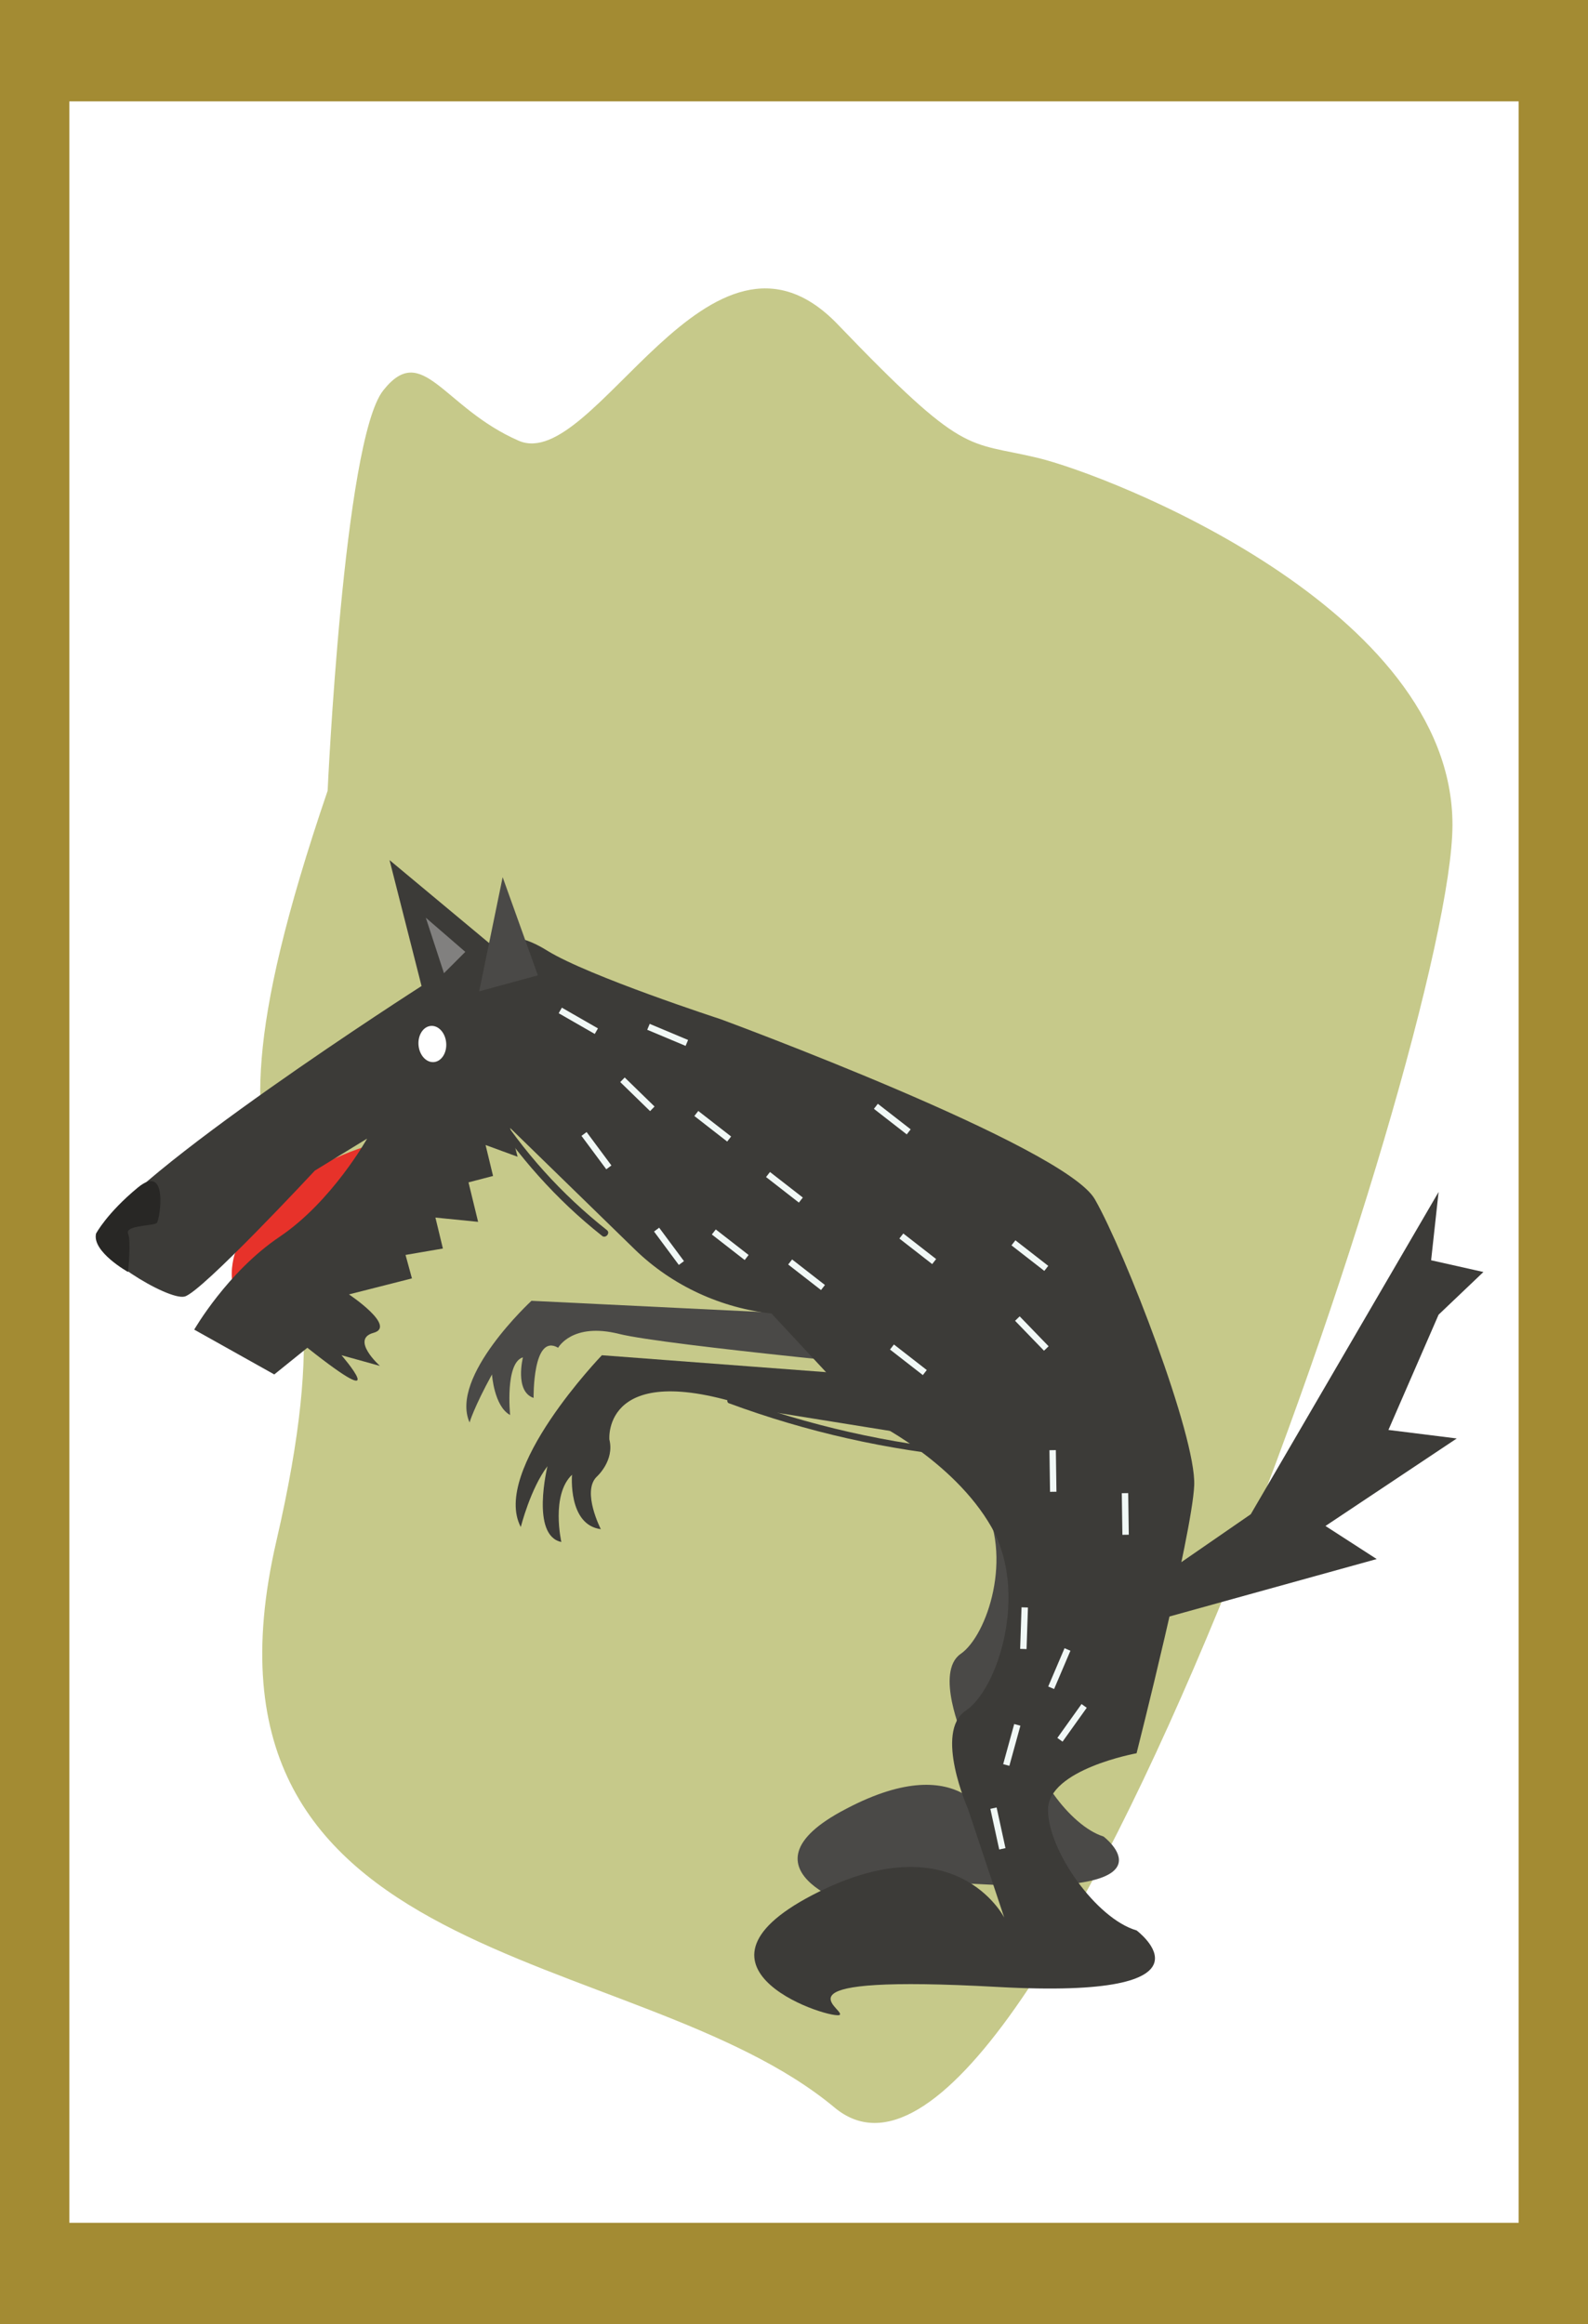 <?xml version="1.0" encoding="utf-8"?>
<!-- Generator: Adobe Illustrator 19.0.0, SVG Export Plug-In . SVG Version: 6.00 Build 0)  -->
<svg version="1.1" id="Layer_1" xmlns="http://www.w3.org/2000/svg" xmlns:xlink="http://www.w3.org/1999/xlink" x="0px" y="0px"
	 viewBox="0 0 148.8 217.8" style="enable-background:new 0 0 148.8 217.8;" xml:space="preserve">
<style type="text/css">
	.st0{fill:#A38B33;}
	.st1{fill:#FFFFFF;}
	.st2{fill:#C6C98A;}
	.st3{fill:#4A4947;}
	.st4{fill:#E7322A;}
	.st5{fill:#3C3B38;}
	.st6{fill:#81807F;}
	.st7{fill:#F1F8F6;}
	.st8{fill:#282725;}
</style>
<g id="XMLID_2714_">
	<g id="XMLID_2796_">
		<rect id="XMLID_2799_" x="0" class="st0" width="148.8" height="217.8"/>
		<rect id="XMLID_2798_" x="6.5" y="9.5" class="st1" width="135.8" height="198.8"/>
		<path id="XMLID_2797_" class="st2" d="M30.7,74.1c0,0,1.5-32.8,5.2-37.5s5.6,1.6,12.7,4.7s17.9-23.4,29.9-10.9s12,10.9,18.7,12.5
			c6.7,1.6,38.9,14.1,38.9,34.4S96.9,213.1,78.2,197.5S16.5,185,25.9,144.4S14.7,121,30.7,74.1z"/>
	</g>
	<g id="XMLID_2715_">
		<path id="XMLID_2795_" class="st3" d="M84.7,123.6l-34.9-1.7c0,0-7.7,7.1-5.8,11.4c0,0,0.4-1.4,2.1-4.5c0,0,0.2,3,1.7,3.8
			c0,0-0.5-4.9,1.2-5.4c0,0-0.8,3.2,1,3.8c0,0-0.1-6.1,2.3-4.7c0,0,1.3-2.4,5.7-1.3s30.1,3.5,30.1,3.5l-2-4.3"/>
		<path id="XMLID_2794_" class="st4" d="M39.1,106.3c0,0-12.9,1.4-17.1,11.2c0,0-1.9,5.7,4.1,5.2c0,0,2.8-0.5,2.6-4.2
			c-0.2-4.3,6.9-9,6.9-9L39.1,106.3z"/>
		<path id="XMLID_2793_" class="st5" d="M67.5,95.5l16.2,28.7l-11.3-1.1c-4.8-0.5-9.4-2.6-12.9-6l-11.7-11.4l0.7,2.7l-3-1.1l0.7,2.9
			l-2.3,0.6l0.9,3.7l-4-0.4l0.7,2.9l-3.5,0.6l0.6,2.2l-5.9,1.5c0,0,4.5,3,2.3,3.6c-2.2,0.6,0.6,3.1,0.6,3.1L32,127
			c0,0,5,5.8-3.2-0.7l-3.1,2.5l-7.5-4.2c0,0,3.1-5.4,8-8.7s8.2-9.2,8.2-9.2l-4.9,3c0,0-10.6,11.4-12.2,11.8c-1.6,0.4-9-4.2-8.2-5.8
			c2.6-5.5,30.4-23.3,30.4-23.3l-3-11.8l9.6,8c0,0,1.2-2,5.2,0.5C55.2,91.5,67.5,95.5,67.5,95.5z"/>
		<path id="XMLID_2792_" class="st5" d="M89.5,129.5L56.4,127c0,0-10.4,10.8-7.6,16.1c0,0,0.9-3.6,2.5-5.7c0,0-1.6,6.5,1.3,7.1
			c0,0-1-4.4,1-6.3c0,0-0.4,4.7,2.7,5.1c0,0-1.8-3.5-0.4-4.9c0,0,1.7-1.5,1.2-3.5c0,0-0.7-7.9,13.9-2.8l22.4,3.6L89.5,129.5z"/>
		<polygon id="XMLID_2791_" class="st6" points="39.9,86 43.6,89.2 41.6,91.2 		"/>
		<polygon id="XMLID_2790_" class="st3" points="47.1,82.2 50.4,91.4 44.9,92.9 		"/>
		<g id="XMLID_2787_">
			<line id="XMLID_2789_" class="st1" x1="52.5" y1="94.7" x2="55.9" y2="96.7"/>
			
				<rect id="XMLID_2788_" x="52.2" y="95.4" transform="matrix(0.867 0.498 -0.498 0.867 54.9 -14.278)" class="st7" width="3.9" height="0.6"/>
		</g>
		<g id="XMLID_2784_">
			<line id="XMLID_2786_" class="st1" x1="58.4" y1="101.1" x2="61.2" y2="103.9"/>
			
				<rect id="XMLID_2785_" x="57.8" y="102.2" transform="matrix(0.717 0.698 -0.698 0.717 88.43 -12.65)" class="st7" width="3.9" height="0.6"/>
		</g>
		<g id="XMLID_2781_">
			<line id="XMLID_2783_" class="st1" x1="54.7" y1="106.2" x2="57" y2="109.4"/>
			
				<rect id="XMLID_2782_" x="53.9" y="107.5" transform="matrix(0.596 0.803 -0.803 0.596 109.165 -1.267)" class="st7" width="3.9" height="0.6"/>
		</g>
		<g id="XMLID_2778_">
			<line id="XMLID_2780_" class="st1" x1="61.5" y1="115.2" x2="63.9" y2="118.4"/>
			
				<rect id="XMLID_2779_" x="60.7" y="116.5" transform="matrix(0.596 0.803 -0.803 0.596 119.138 -3.127)" class="st7" width="3.9" height="0.6"/>
		</g>
		<path id="XMLID_2777_" class="st3" d="M71.4,102.4c0,0,26.4,8.4,28.7,12.5s7.9,18.6,7.8,22.4c-0.2,3.8-4.5,20.9-4.5,20.9
			s-6.9,1.2-6.9,4.4s3.7,8.5,6.9,9.5c0,0,7.3,5.5-10.9,4.5s-10.7,1.7-11.1,2.2c-0.4,0.5-13.3-3.5-2.1-9.3
			c11.2-5.9,13.7,1.7,13.7,1.7l-2.8-8.5c0,0-2.6-6-0.2-7.7c2.5-1.7,5-9.2,2-14.4c-3-5.2-9-8.2-9-8.2l-5.5-7.4L71.4,102.4z"/>
		<g id="XMLID_2774_">
			<line id="XMLID_2776_" class="st1" x1="65.3" y1="104.4" x2="68.4" y2="106.8"/>
			
				<rect id="XMLID_2775_" x="64.9" y="105.3" transform="matrix(0.789 0.614 -0.614 0.789 78.879 -18.822)" class="st7" width="3.9" height="0.6"/>
		</g>
		<path id="XMLID_2773_" class="st5" d="M67.5,95.5c0,0,32.3,11.9,35.1,16.9c2.8,4.9,9.5,22.2,9.3,26.8s-5.4,25.1-5.4,25.1
			s-8.3,1.5-8.3,5.3c0,3.8,4.5,10.2,8.3,11.3c0,0,8.7,6.5-13,5.3c-21.7-1.2-14.4,2-14.8,2.6s-16-4.2-2.6-11.2c13.4-7,18,2.1,18,2.1
			l-3.4-10.2c0,0-3.2-7.2-0.2-9.2c3-2,5.9-11,2.4-17.2c-3.6-6.3-11.3-10-11.3-10l-9.3-10L67.5,95.5z"/>
		<g id="XMLID_2770_">
			<line id="XMLID_2772_" class="st1" x1="72" y1="110.1" x2="75.1" y2="112.5"/>
			
				<rect id="XMLID_2771_" x="71.6" y="111" transform="matrix(0.789 0.614 -0.614 0.789 83.811 -21.713)" class="st7" width="3.9" height="0.6"/>
		</g>
		<g id="XMLID_2767_">
			<line id="XMLID_2769_" class="st1" x1="82.1" y1="103.7" x2="85.2" y2="106.1"/>
			
				<rect id="XMLID_2768_" x="81.7" y="104.6" transform="matrix(0.789 0.614 -0.614 0.789 82.019 -29.257)" class="st7" width="3.9" height="0.6"/>
		</g>
		<g id="XMLID_2764_">
			<line id="XMLID_2766_" class="st1" x1="84.6" y1="115.9" x2="87.7" y2="118.3"/>
			
				<rect id="XMLID_2765_" x="84.1" y="116.8" transform="matrix(0.789 0.614 -0.614 0.789 90.001 -28.201)" class="st7" width="3.9" height="0.6"/>
		</g>
		<g id="XMLID_2761_">
			<line id="XMLID_2763_" class="st1" x1="95" y1="116.5" x2="98.1" y2="118.9"/>
			
				<rect id="XMLID_2762_" x="94.6" y="117.4" transform="matrix(0.789 0.614 -0.614 0.789 92.591 -34.483)" class="st7" width="3.9" height="0.6"/>
		</g>
		<g id="XMLID_2758_">
			<line id="XMLID_2760_" class="st1" x1="95.4" y1="123.6" x2="98.2" y2="126.4"/>
			
				<rect id="XMLID_2759_" x="94.8" y="124.7" transform="matrix(0.695 0.719 -0.719 0.695 119.32 -31.472)" class="st7" width="3.9" height="0.6"/>
		</g>
		<g id="XMLID_2755_">
			<line id="XMLID_2757_" class="st1" x1="83.7" y1="126.3" x2="86.8" y2="128.7"/>
			
				<rect id="XMLID_2756_" x="83.2" y="127.2" transform="matrix(0.789 0.614 -0.614 0.789 96.22 -25.453)" class="st7" width="3.9" height="0.6"/>
		</g>
		<g id="XMLID_2752_">
			<line id="XMLID_2754_" class="st1" x1="105.4" y1="139.9" x2="105.5" y2="143.9"/>
			
				<rect id="XMLID_2753_" x="103.5" y="141.6" transform="matrix(1.429330e-002 1 -1 1.429330e-002 245.836 34.396)" class="st7" width="3.9" height="0.6"/>
		</g>
		<g id="XMLID_2749_">
			<line id="XMLID_2751_" class="st1" x1="98.6" y1="135.9" x2="98.7" y2="139.8"/>
			
				<rect id="XMLID_2750_" x="96.7" y="137.5" transform="matrix(1.425372e-002 1 -1 1.425372e-002 235.058 37.232)" class="st7" width="3.9" height="0.6"/>
		</g>
		<g id="XMLID_2746_">
			<line id="XMLID_2748_" class="st1" x1="100.1" y1="154.6" x2="98.5" y2="158.2"/>
			
				<rect id="XMLID_2747_" x="99" y="154.4" transform="matrix(0.92 0.392 -0.392 0.92 69.194 -26.4)" class="st7" width="0.6" height="3.9"/>
		</g>
		<g id="XMLID_2743_">
			<line id="XMLID_2745_" class="st1" x1="96.1" y1="150.7" x2="96" y2="154.6"/>
			
				<rect id="XMLID_2744_" x="95.7" y="150.7" transform="matrix(0.999 3.320103e-002 -3.320103e-002 0.999 5.12 -3.105)" class="st7" width="0.6" height="3.9"/>
		</g>
		<g id="XMLID_2740_">
			<line id="XMLID_2742_" class="st1" x1="101.6" y1="159.9" x2="99.3" y2="163.1"/>
			
				<rect id="XMLID_2741_" x="100.1" y="159.5" transform="matrix(0.814 0.581 -0.581 0.814 112.531 -28.303)" class="st7" width="0.6" height="3.9"/>
		</g>
		<g id="XMLID_2737_">
			<line id="XMLID_2739_" class="st1" x1="94.4" y1="165.4" x2="95.4" y2="161.6"/>
			
				<rect id="XMLID_2738_" x="94.6" y="161.6" transform="matrix(0.964 0.265 -0.265 0.964 46.664 -19.291)" class="st7" width="0.6" height="3.9"/>
		</g>
		<g id="XMLID_2734_">
			<line id="XMLID_2736_" class="st1" x1="93.9" y1="173.4" x2="93.1" y2="169.5"/>
			
				<rect id="XMLID_2735_" x="91.5" y="171.1" transform="matrix(0.213 0.977 -0.977 0.213 241.06 43.54)" class="st7" width="3.9" height="0.6"/>
		</g>
		<g id="XMLID_2731_">
			<line id="XMLID_2733_" class="st1" x1="74.1" y1="118.3" x2="77.2" y2="120.7"/>
			
				<rect id="XMLID_2732_" x="73.7" y="119.2" transform="matrix(0.789 0.614 -0.614 0.789 89.262 -21.276)" class="st7" width="3.9" height="0.6"/>
		</g>
		<g id="XMLID_2728_">
			<line id="XMLID_2730_" class="st1" x1="66.9" y1="115.5" x2="70" y2="118"/>
			
				<rect id="XMLID_2729_" x="66.5" y="116.4" transform="matrix(0.789 0.614 -0.614 0.789 86.071 -17.459)" class="st7" width="3.9" height="0.6"/>
		</g>
		<g id="XMLID_2725_">
			<line id="XMLID_2727_" class="st1" x1="60.8" y1="96.3" x2="64.4" y2="97.8"/>
			
				<rect id="XMLID_2726_" x="60.6" y="96.7" transform="matrix(0.922 0.387 -0.387 0.922 42.429 -16.662)" class="st7" width="3.9" height="0.6"/>
		</g>
		<polygon id="XMLID_2724_" class="st5" points="134.8,111.7 117.2,141.9 108.8,147.7 108.8,151.7 129,146.1 124.2,143 136.5,134.8 
			130.1,134 134.8,123.2 139,119.2 134.1,118.1 		"/>
		<g id="XMLID_2721_">
			<g id="XMLID_2722_">
				<path id="XMLID_2723_" class="st5" d="M68.3,131.5c7.3,2.7,14.9,4.4,22.6,5.1c0.4,0,0.5-0.6,0.1-0.6c-7.7-0.7-15.2-2.4-22.5-5.1
					C68.2,130.8,68,131.4,68.3,131.5L68.3,131.5z"/>
			</g>
		</g>
		<g id="XMLID_2718_">
			<g id="XMLID_2719_">
				<path id="XMLID_2720_" class="st5" d="M45.5,103.7c3,4.6,6.6,8.7,10.9,12.1c0.3,0.3,0.8-0.2,0.5-0.5c-4.3-3.4-7.9-7.4-10.8-12
					C45.8,103.1,45.2,103.4,45.5,103.7L45.5,103.7z"/>
			</g>
		</g>
		
			<ellipse id="XMLID_2717_" transform="matrix(0.997 -8.206145e-002 8.206145e-002 0.997 -7.891 3.651)" class="st1" cx="40.5" cy="97.8" rx="1.3" ry="1.7"/>
		<path id="XMLID_2716_" class="st8" d="M9,115.6c0,0,1-1.9,3.9-4.3s2.1,2.9,1.8,3.3c-0.3,0.3-3,0.2-2.7,1c0.3,0.7,0,3.6,0,3.6
			S8.6,117.3,9,115.6z"/>
	</g>
</g>
</svg>
